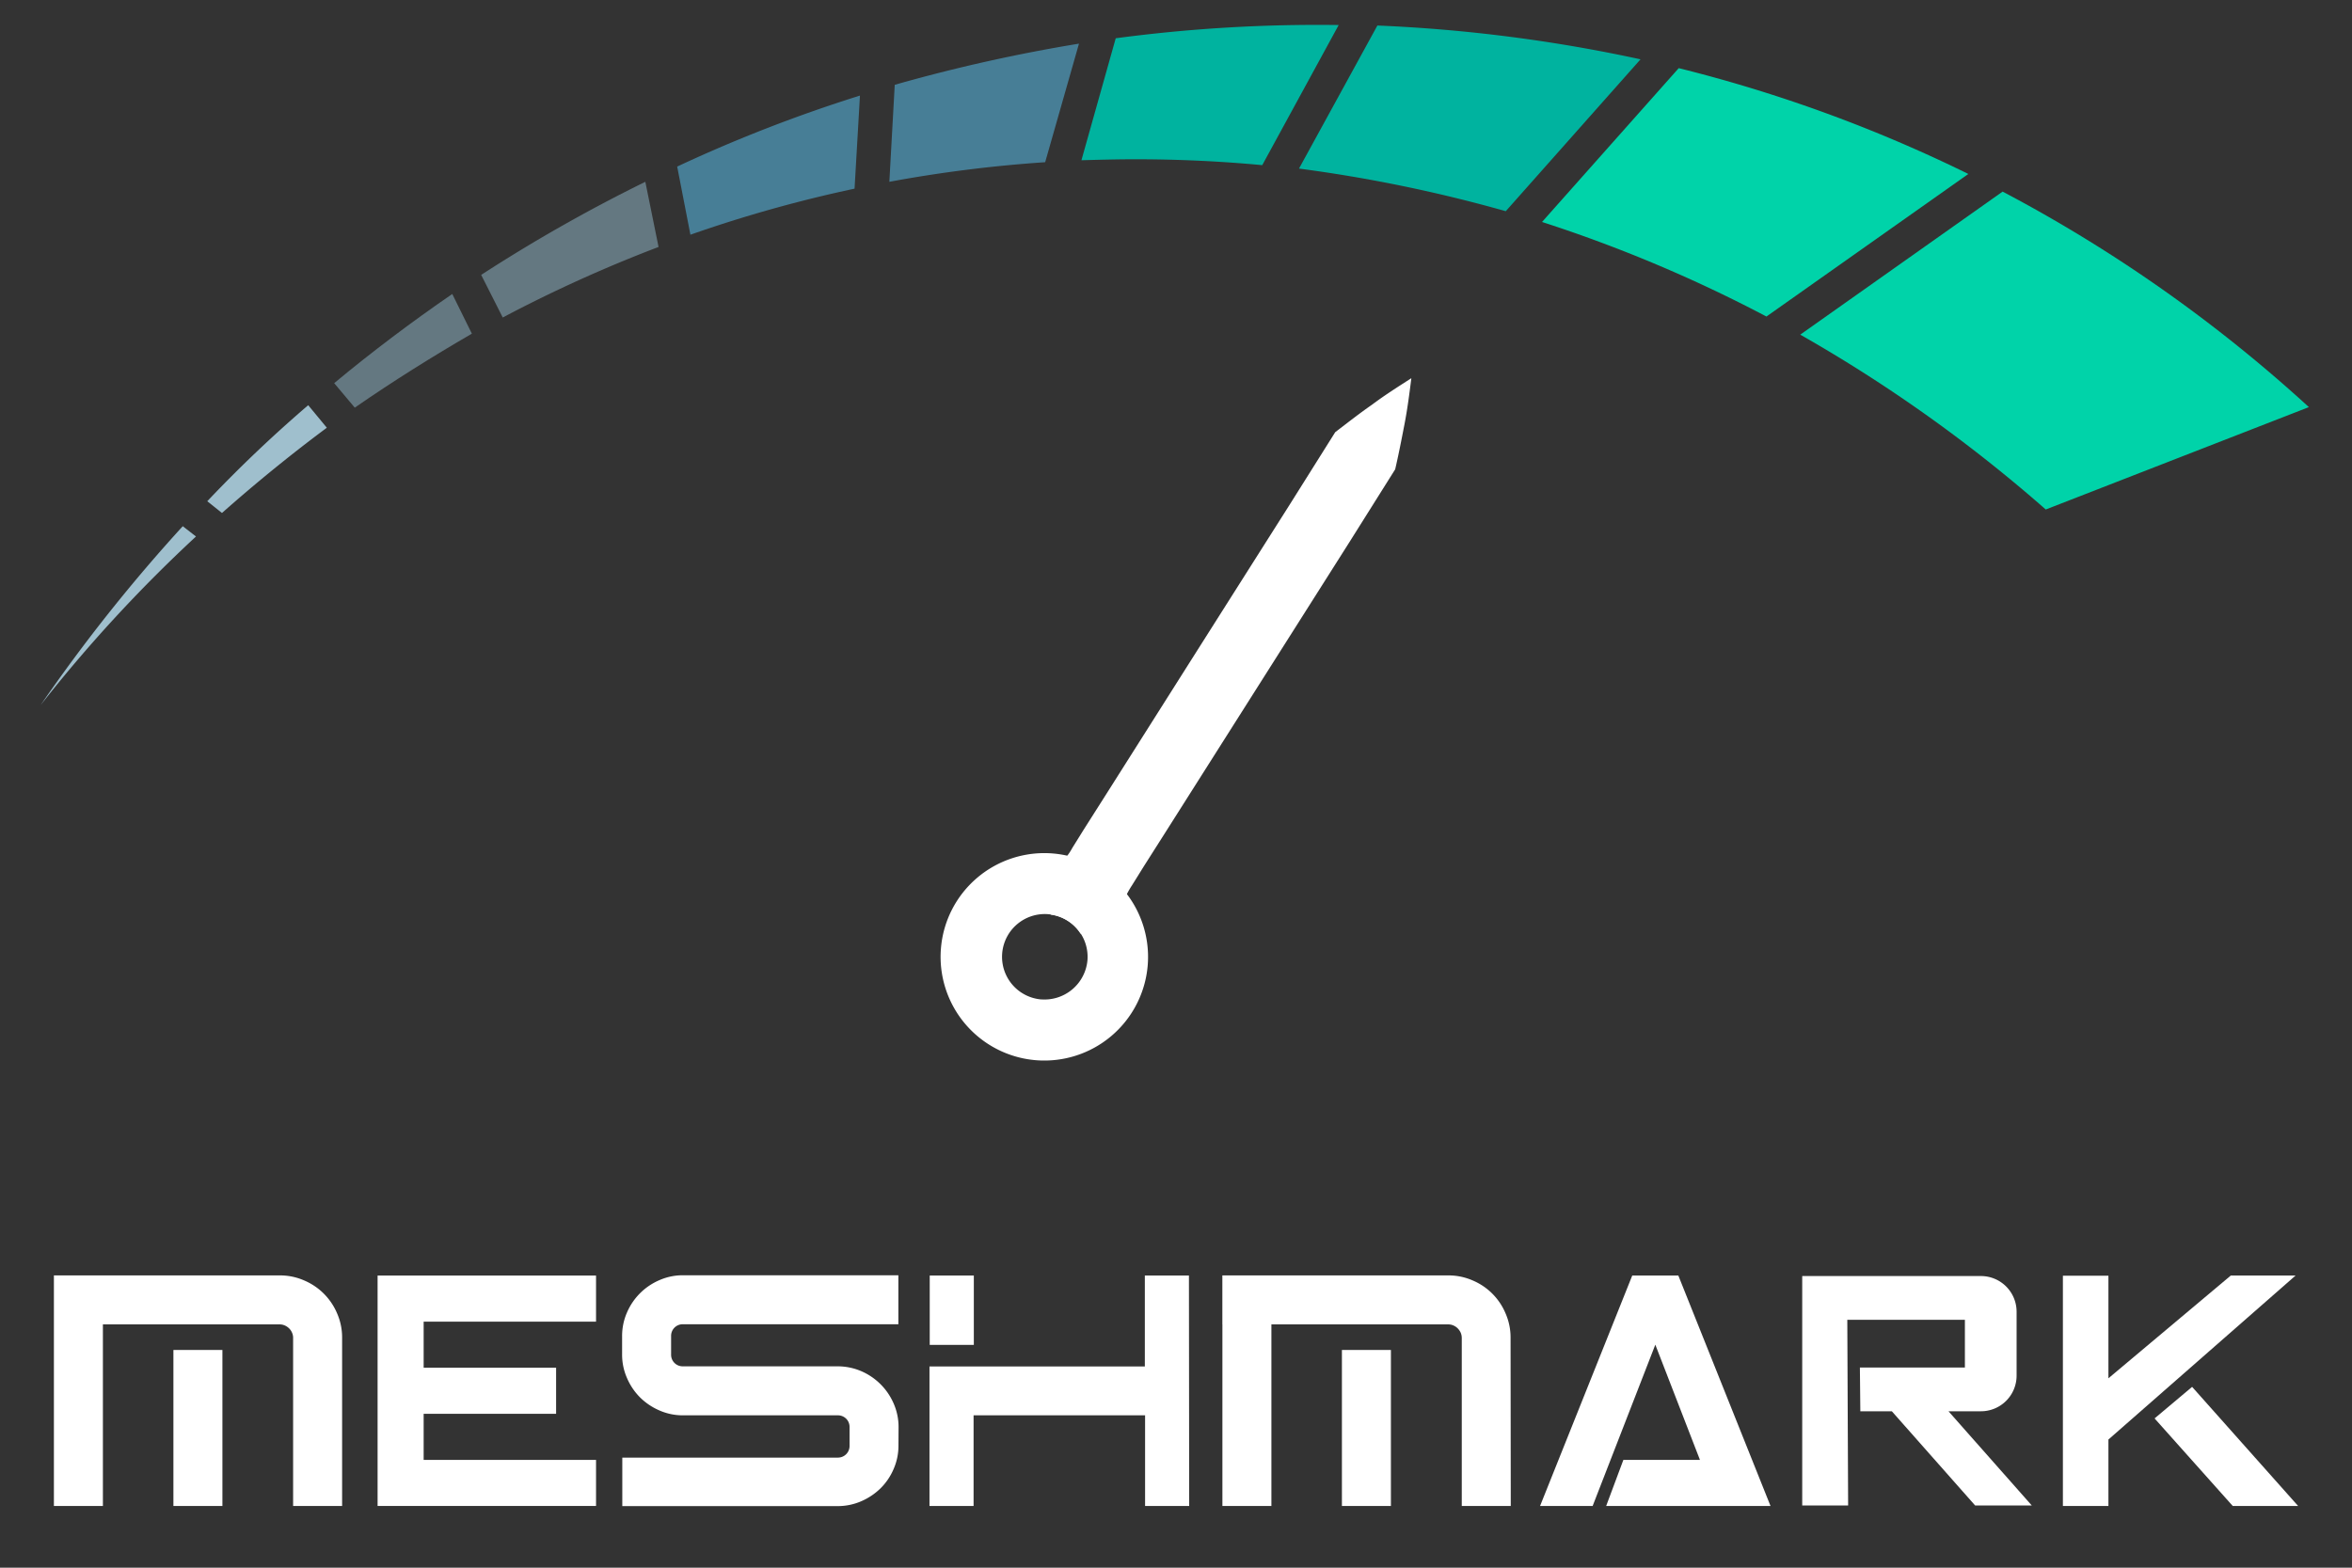<svg id="Layer_1" data-name="Layer 1" xmlns="http://www.w3.org/2000/svg" viewBox="0 0 480 320"><rect x="0" y="0" width="480" height="320" fill="#333333" stroke="none"/><defs><style>.cls-1{fill:#647881;}.cls-2{fill:#00b39f;}.cls-3{fill:#00d3a9;}.cls-4{fill:#9fbfcd;}.cls-5{fill:#477e96;}.cls-6{fill:#fff;}</style></defs><g id="Gauge-2" data-name="Gauge"><path class="cls-1" d="M102.6,64.81a284,284,0,0,1,31.8-14.4l-2.7-13.3a324.4,324.4,0,0,0-33.5,19Z"/><path class="cls-2" d="M307.3,43.11l27.5-31a314.16,314.16,0,0,0-53.7-6.9l-16,29.2A297.91,297.91,0,0,1,307.3,43.11Z"/><path class="cls-1" d="M96.3,68.11l-4-8.1c-8.3,5.7-16.4,11.8-24.1,18.2l4.2,5C80.2,77.81,88.2,72.81,96.3,68.11Z"/><path class="cls-3" d="M360.5,64.61l41.2-29.1a295.56,295.56,0,0,0-59.1-21.6l-27.9,31.4A288.23,288.23,0,0,1,360.5,64.61Z"/><path class="cls-4" d="M66.7,87.31l-3.8-4.6a272.51,272.51,0,0,0-20.6,19.6l3,2.4C52.2,98.61,59.3,92.81,66.7,87.31Z"/><path class="cls-3" d="M408.7,39.11l-41.3,29.2A302.21,302.21,0,0,1,417.5,104l53.7-20.9A299.43,299.43,0,0,0,408.7,39.11Z"/><path class="cls-4" d="M37.3,107.41a339,339,0,0,0-29,36.5A295.78,295.78,0,0,1,40,109.51Z"/><path class="cls-5" d="M182.6,17.31l-1.1,19.8a276.24,276.24,0,0,1,31.8-4l6.9-24.2A335.64,335.64,0,0,0,182.6,17.31Z"/><path class="cls-2" d="M220.7,32.71c3.6-.1,7.3-.2,11-.2,8.7,0,17.4.4,25.9,1.2l15.6-28.6a311.54,311.54,0,0,0-45.5,2.7Z"/><path class="cls-5" d="M140.9,47.91a272.38,272.38,0,0,1,33.5-9.4l1.1-19A300.05,300.05,0,0,0,138.2,34Z"/></g><g id="Needle"><path class="cls-6" d="M214.83,174.21a21.17,21.17,0,1,0,19.4,22.8A21.18,21.18,0,0,0,214.83,174.21Zm-2.3,29.8a8.73,8.73,0,1,1,9.4-8A8.8,8.8,0,0,1,212.53,204Z"/><path class="cls-6" d="M280,82.61c-2.6,1.8-5,3.7-7.5,5.6l-9.3,14.8-18.7,29.5L225.83,162l-4.7,7.4-2.3,3.7a11.27,11.27,0,0,1-1.2,1.8,5.17,5.17,0,0,0-1.2,1.8c-.7,3-1.3,6-1.9,9.1a2.77,2.77,0,0,0-.1.9,8.59,8.59,0,0,1,6.1,3.9,5.58,5.58,0,0,1,.8-.5c2.6-1.8,5-3.7,7.5-5.6a4.53,4.53,0,0,0,1.1-1.9,18.58,18.58,0,0,1,1.1-1.9l2.3-3.7,4.7-7.4,18.7-29.5,18.7-29.5,9.3-14.8c.7-3,1.3-6.1,1.9-9.2s1-6.2,1.4-9.4C285.23,79,282.53,80.71,280,82.61Z"/></g><polygon class="cls-6" points="77.06 267.78 77.06 269.78 77.06 279.18 77.06 290.66 77.06 307.4 121.64 307.4 121.64 298 86.46 298 86.46 290.66 86.46 288.59 113.49 288.59 113.49 279.18 86.46 279.18 86.46 269.78 121.64 269.78 121.64 260.37 77.06 260.37 77.06 267.78"/><path class="cls-6" d="M183.36,295.11a11.79,11.79,0,0,1-1,4.77,12.26,12.26,0,0,1-2.66,3.92,13,13,0,0,1-3.92,2.63,12,12,0,0,1-4.8,1H127v-9.9h44a2.37,2.37,0,0,0,2.38-2.39v-3.82A2.36,2.36,0,0,0,171,288.9H139.34a11.79,11.79,0,0,1-4.77-1,12.78,12.78,0,0,1-3.95-2.66,12.61,12.61,0,0,1-2.66-3.95,11.79,11.79,0,0,1-1-4.77v-3.83a11.92,11.92,0,0,1,1-4.79,12.58,12.58,0,0,1,6.61-6.59,11.79,11.79,0,0,1,4.77-1h44v10h-44a2.36,2.36,0,0,0-2.38,2.38v3.83a2.36,2.36,0,0,0,2.38,2.38H171a12.18,12.18,0,0,1,4.8,1,12.66,12.66,0,0,1,6.58,6.59,11.94,11.94,0,0,1,1,4.8Z"/><path class="cls-6" d="M242.69,307.4h-9V288.9h-35v18.5h-9V278.93h43.95V260.37h9Zm-43.95-32.88h-9V260.37h9Z"/><path class="cls-6" d="M69.82,307.4h-10V273.1a2.6,2.6,0,0,0-.22-1.07,2.73,2.73,0,0,0-.59-.87,2.93,2.93,0,0,0-.88-.6,2.6,2.6,0,0,0-1.07-.22H11v-10H57.09a12.19,12.19,0,0,1,4.92,1,12.62,12.62,0,0,1,6.81,6.81,12.23,12.23,0,0,1,1,4.92ZM21,307.4H11V270.34H21Zm24.39,0h-10V275.56h10Z"/><path class="cls-6" d="M308.32,307.4h-10V273.1a2.77,2.77,0,0,0-.22-1.07,2.94,2.94,0,0,0-.6-.87,2.7,2.7,0,0,0-.88-.6,2.55,2.55,0,0,0-1.06-.22h-46.1v-10h46.1a12.26,12.26,0,0,1,4.92,1,12.56,12.56,0,0,1,6.8,6.81,12.24,12.24,0,0,1,1,4.92Zm-48.85,0h-10V270.34h10Zm24.39,0h-10V275.56h10Z"/><polygon class="cls-6" points="333.11 260.37 314.3 307.4 325.03 307.4 337.82 274.48 346.93 298 331.3 298 327.79 307.4 361.33 307.4 342.52 260.37 333.11 260.37"/><path class="cls-6" d="M377,269.4h24v9.74H379.57l.09,8.93h6.43l17,19.23h11.56l-17-19.23h6.63a7.27,7.27,0,0,0,7.27-7.27V267.74a7.28,7.28,0,0,0-7.27-7.27H367.8V307.3h9.37Z"/><polyline class="cls-6" points="468.48 260.37 455.26 260.37 430.29 281.34 430.29 260.4 421 260.4 421 307.4 430.29 307.4 430.29 293.84"/><polygon class="cls-6" points="447.37 283.09 469 307.4 455.66 307.4 439.71 289.53 447.37 283.09"/></svg>